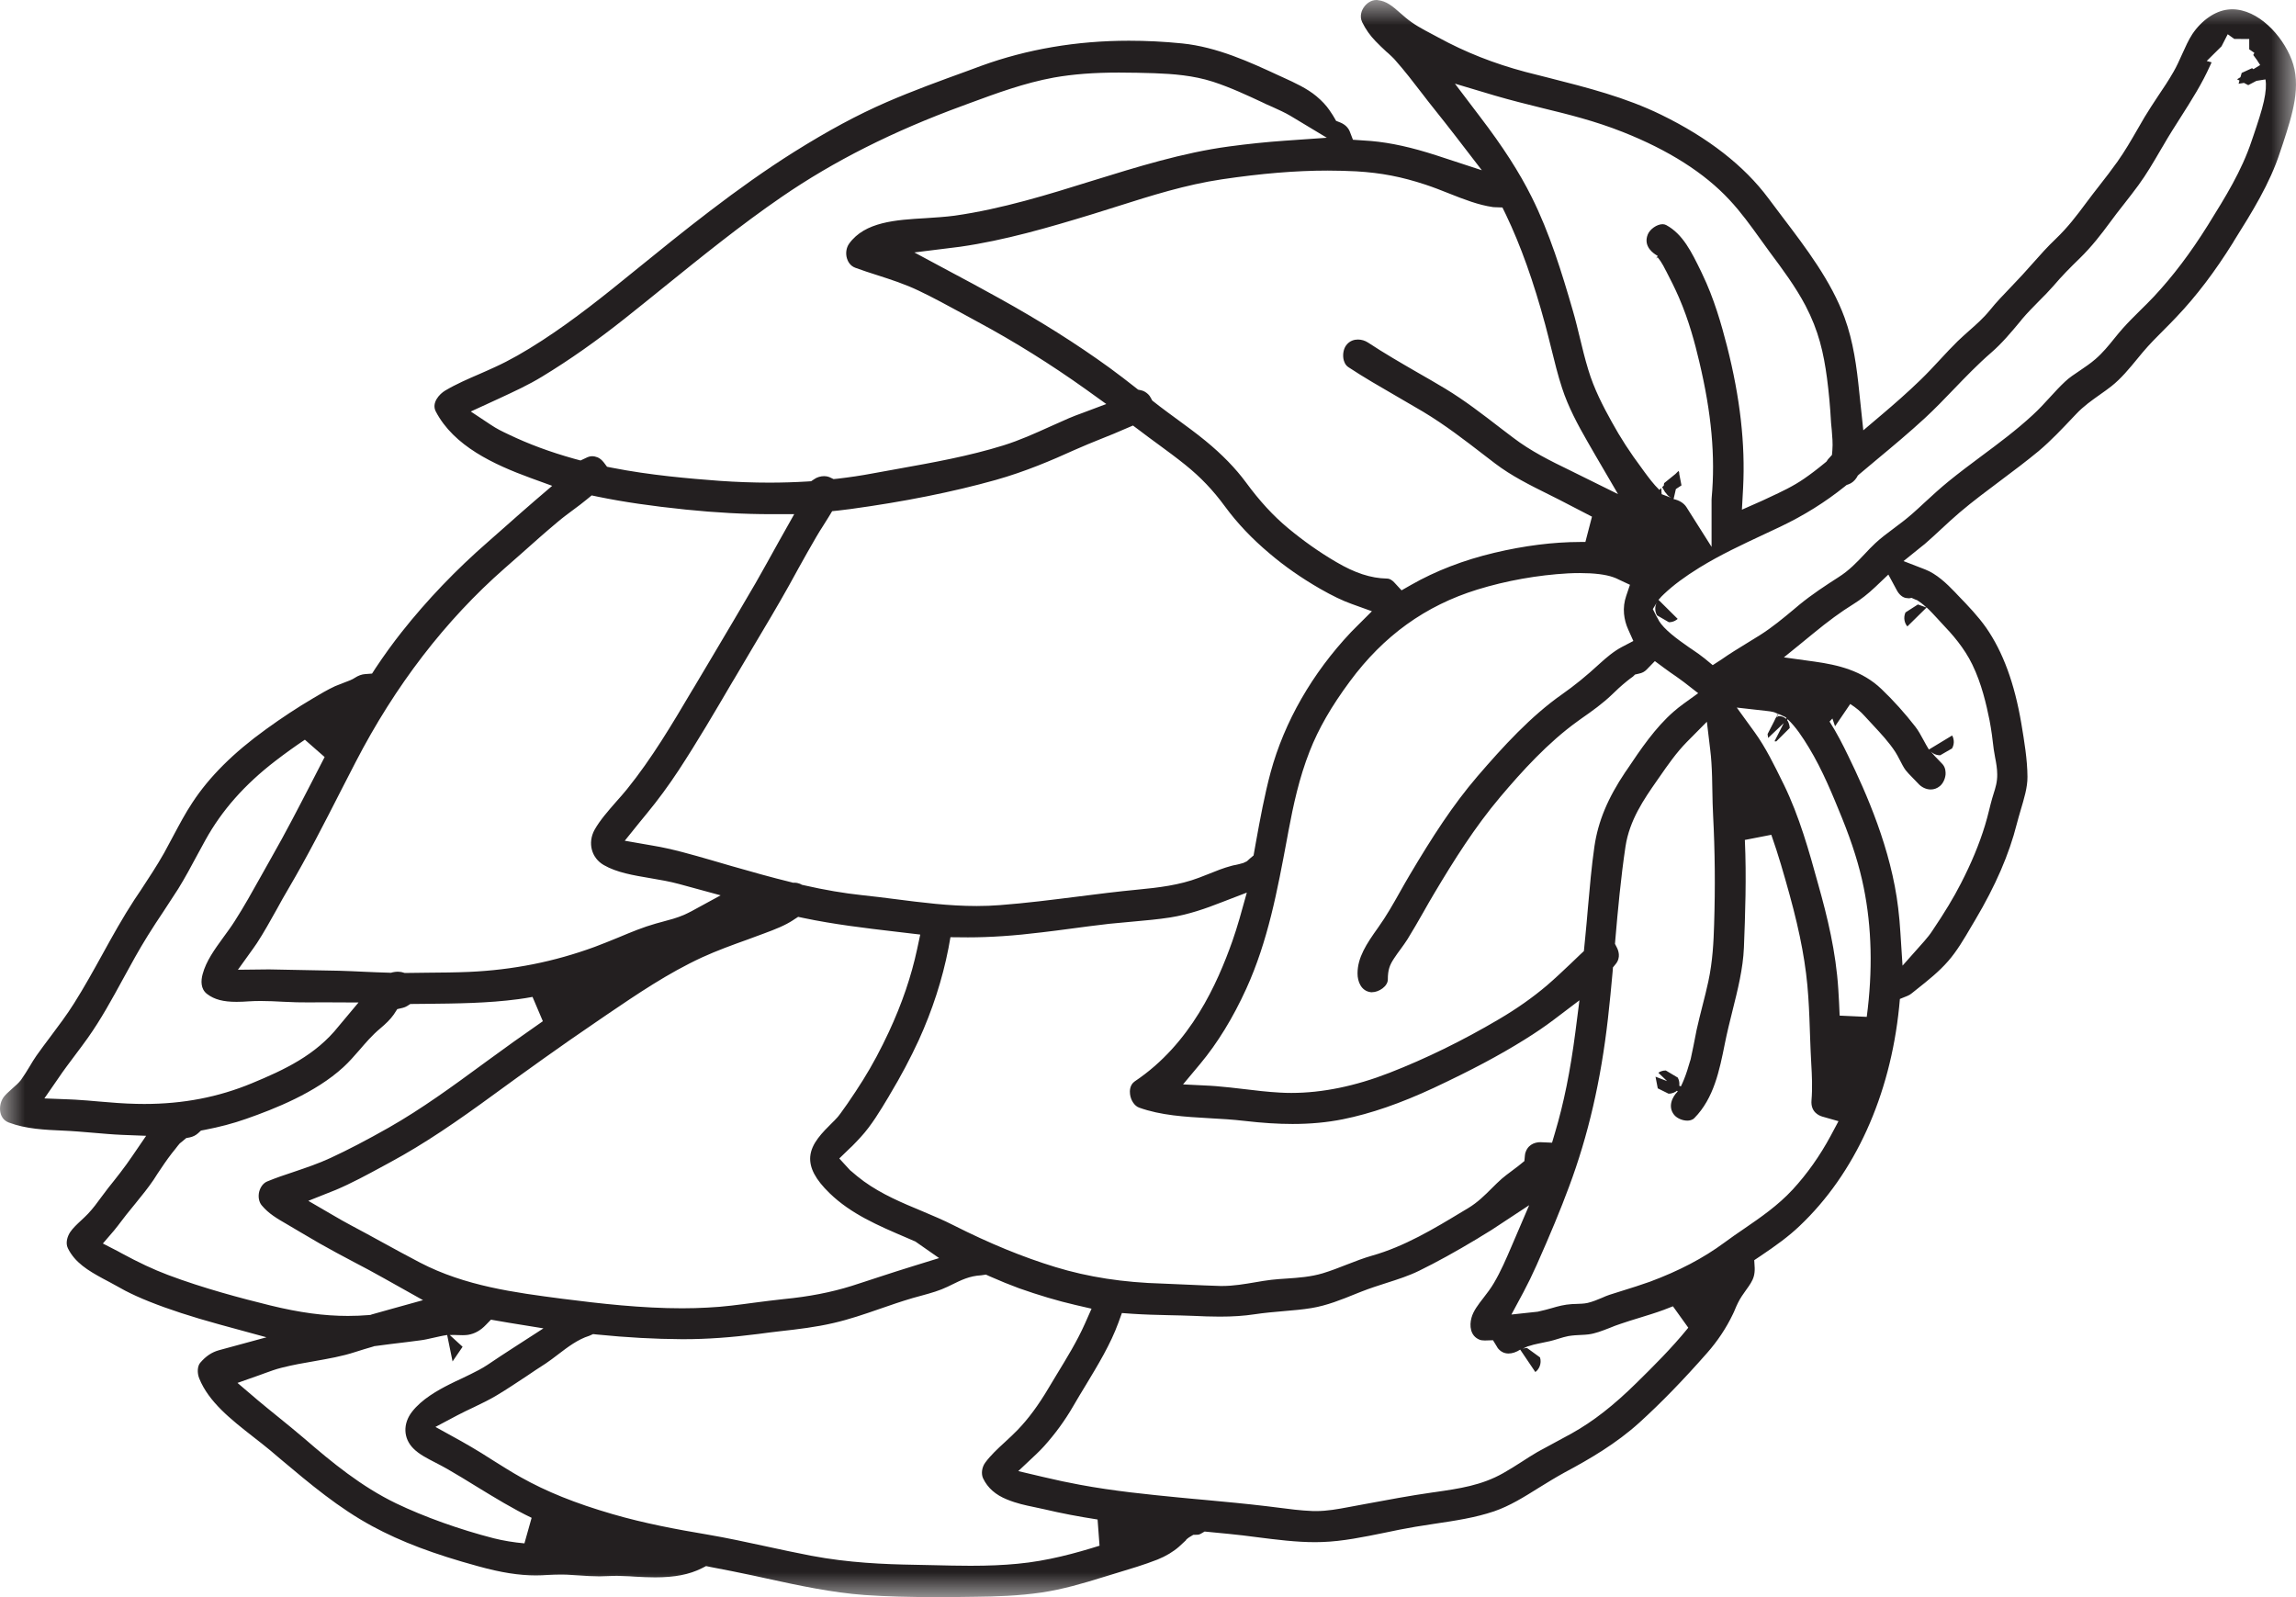<?xml version="1.0" encoding="UTF-8"?>
<svg width="46px" height="32px" viewBox="0 0 46 32" version="1.1" xmlns="http://www.w3.org/2000/svg" xmlns:xlink="http://www.w3.org/1999/xlink">
    <!-- Generator: Sketch 48.1 (47250) - http://www.bohemiancoding.com/sketch -->
    <title>Page 1 Copy</title>
    <desc>Created with Sketch.</desc>
    <defs>
        <polygon id="path-1" points="0 0 46 0 46 32 0 32"></polygon>
    </defs>
    <g id="Mobile-Portrait---Splash" stroke="none" stroke-width="1" fill="none" fill-rule="evenodd" transform="translate(-138, -67)">
        <g id="Page-1-Copy" transform="translate(138, 67)">
            <mask id="mask-2" fill="white">
                <use xlink:href="#path-1"></use>
            </mask>
            <g id="Clip-2"></g>
            <path d="M11.863,9.141 C11.899,9.141 11.935,9.149 11.971,9.163 C12.015,9.18 12.061,9.219 12.099,9.268 L12.162,9.352 L12.263,9.372 C13.03,9.523 13.816,9.589 14.412,9.634 C14.755,9.658 15.092,9.67 15.415,9.67 C15.672,9.67 15.928,9.662 16.177,9.647 L16.251,9.642 L16.314,9.6 C16.369,9.561 16.442,9.54 16.513,9.54 C16.549,9.54 16.584,9.547 16.613,9.558 L16.7,9.599 L16.782,9.591 C17.023,9.563 17.259,9.528 17.485,9.485 C17.661,9.452 17.834,9.421 18.01,9.39 C18.701,9.266 19.415,9.138 20.103,8.924 C20.433,8.821 20.741,8.681 21.038,8.547 C21.163,8.491 21.288,8.434 21.414,8.38 C21.501,8.343 21.594,8.307 21.69,8.273 L22.164,8.095 L21.754,7.8 C21.053,7.3 20.326,6.845 19.591,6.45 C19.485,6.393 19.379,6.335 19.274,6.277 C18.992,6.124 18.7,5.964 18.404,5.823 C18.13,5.692 17.848,5.601 17.575,5.513 C17.43,5.467 17.279,5.418 17.136,5.365 C17.029,5.326 16.985,5.232 16.969,5.179 C16.938,5.078 16.954,4.964 17.012,4.882 C17.329,4.443 17.948,4.406 18.547,4.371 C18.742,4.358 18.942,4.346 19.128,4.321 C20.08,4.185 20.998,3.899 21.888,3.621 C22.774,3.347 23.692,3.06 24.62,2.935 C25.013,2.882 25.377,2.845 25.729,2.82 L26.583,2.76 L25.852,2.32 C25.74,2.254 25.616,2.199 25.496,2.144 C25.454,2.126 25.413,2.108 25.371,2.089 L25.311,2.06 C24.988,1.909 24.655,1.753 24.303,1.638 C23.904,1.51 23.503,1.481 23.131,1.467 C22.904,1.46 22.661,1.454 22.417,1.454 C21.913,1.454 21.499,1.486 21.114,1.554 C20.523,1.662 19.966,1.868 19.426,2.067 L19.286,2.119 C17.89,2.63 16.705,3.228 15.661,3.945 C14.844,4.506 14.064,5.137 13.311,5.745 C13.048,5.958 12.784,6.171 12.518,6.382 C11.954,6.829 11.414,7.21 10.864,7.544 C10.587,7.714 10.294,7.847 9.987,7.99 L9.432,8.245 L9.833,8.511 C9.954,8.592 10.052,8.64 10.197,8.708 C10.591,8.897 11.019,9.056 11.501,9.191 C11.505,9.193 11.631,9.226 11.631,9.226 L11.738,9.176 C11.782,9.153 11.823,9.141 11.863,9.141 Z M33.53,10 C33.644,10.023 33.737,10.082 33.787,10.16 L34.291,10.957 L34.291,10.017 C34.291,10.004 34.291,9.99 34.293,9.975 C34.369,9.143 34.29,8.276 34.044,7.244 C33.961,6.89 33.838,6.422 33.638,5.962 C33.557,5.775 33.467,5.597 33.381,5.432 L33.374,5.42 C33.357,5.387 33.339,5.355 33.323,5.322 C33.32,5.317 33.269,5.233 33.269,5.233 L33.21,5.154 L33.182,5.181 L33.211,5.126 C33.139,5.088 32.915,4.944 33.012,4.7 C33.054,4.592 33.197,4.492 33.31,4.492 C33.337,4.492 33.36,4.499 33.381,4.509 C33.717,4.69 33.892,5.053 34.08,5.438 L34.102,5.485 C34.341,5.979 34.488,6.498 34.602,6.942 C34.864,7.972 34.968,8.898 34.923,9.773 L34.899,10.212 L35.306,10.032 L35.453,9.963 C35.683,9.856 35.925,9.744 36.148,9.589 C36.277,9.5 36.409,9.4 36.564,9.272 L36.593,9.248 L36.614,9.217 C36.622,9.205 36.628,9.195 36.64,9.185 L36.703,9.115 L36.711,9.023 C36.723,8.884 36.709,8.743 36.699,8.618 C36.693,8.569 36.688,8.519 36.685,8.472 C36.668,8.155 36.641,7.864 36.604,7.579 C36.536,7.07 36.437,6.628 36.172,6.122 C35.973,5.744 35.703,5.381 35.464,5.061 C35.398,4.971 35.332,4.881 35.267,4.789 C35.076,4.523 34.879,4.25 34.649,4.004 C34.149,3.465 33.429,3.007 32.511,2.644 C31.953,2.423 31.418,2.291 30.9,2.165 C30.593,2.089 30.274,2.01 29.946,1.914 L29.149,1.676 L29.648,2.334 C30.111,2.94 30.44,3.452 30.687,3.948 C31.045,4.664 31.292,5.464 31.511,6.222 C31.564,6.401 31.608,6.588 31.653,6.771 C31.703,6.979 31.755,7.193 31.82,7.405 C31.936,7.795 32.123,8.15 32.29,8.451 C32.463,8.767 32.66,9.071 32.893,9.382 L32.945,9.454 C33.035,9.575 33.128,9.702 33.245,9.816 L33.283,9.779 L33.288,9.843 L33.277,9.841 L33.288,9.85 L33.291,9.901 L33.485,9.975 C33.442,9.956 33.401,9.919 33.372,9.871 L33.364,9.869 L33.301,9.761 L33.335,9.728 C33.335,9.712 33.337,9.695 33.341,9.68 L33.568,9.496 L33.631,9.433 L33.638,9.467 C33.64,9.467 33.643,9.468 33.647,9.468 L33.642,9.488 L33.688,9.725 L33.576,9.799 L33.53,10 L33.53,10 Z M26.596,3.418 C25.966,3.418 25.273,3.475 24.479,3.593 C23.754,3.701 23.062,3.92 22.394,4.132 C22.229,4.184 22.065,4.236 21.897,4.288 C21.007,4.56 20.133,4.815 19.236,4.944 L18.319,5.058 L19.066,5.459 C19.338,5.602 19.628,5.76 20.007,5.969 C20.84,6.43 21.567,6.889 22.232,7.371 C22.41,7.5 22.587,7.638 22.754,7.769 L22.802,7.807 L22.866,7.821 C22.912,7.831 22.958,7.857 23.002,7.898 C23.022,7.917 23.042,7.942 23.057,7.973 L23.085,8.025 L23.228,8.137 C23.339,8.222 23.452,8.304 23.565,8.387 C23.76,8.53 23.962,8.677 24.15,8.831 C24.487,9.107 24.753,9.382 24.963,9.666 C25.236,10.038 25.511,10.337 25.805,10.581 C26.107,10.832 26.429,11.061 26.768,11.259 C27.142,11.48 27.464,11.586 27.785,11.592 C27.849,11.592 27.9,11.634 27.932,11.668 L28.08,11.828 L28.271,11.719 C28.763,11.438 29.324,11.222 29.938,11.076 C30.54,10.933 31.118,10.86 31.654,10.859 L31.763,10.859 L31.895,10.352 C31.806,10.305 31.716,10.258 31.625,10.212 C31.563,10.179 31.5,10.148 31.439,10.116 C31.308,10.046 31.175,9.98 31.041,9.913 C30.65,9.719 30.281,9.535 29.954,9.286 L29.736,9.119 C29.35,8.821 28.949,8.512 28.511,8.249 C28.331,8.143 28.152,8.038 27.971,7.934 C27.655,7.751 27.326,7.562 27.017,7.358 C26.946,7.313 26.923,7.231 26.915,7.187 C26.9,7.091 26.919,6.991 26.968,6.922 C27.041,6.822 27.138,6.803 27.207,6.803 C27.277,6.803 27.348,6.824 27.409,6.864 C27.73,7.076 28.064,7.269 28.389,7.457 C28.578,7.565 28.768,7.674 28.955,7.787 C29.347,8.024 29.702,8.299 30.077,8.588 C30.154,8.647 30.234,8.707 30.314,8.768 C30.668,9.039 31.064,9.235 31.45,9.422 L32.417,9.9 L31.964,9.124 C31.918,9.044 31.805,8.848 31.805,8.848 C31.613,8.514 31.419,8.154 31.296,7.775 C31.21,7.515 31.144,7.239 31.078,6.975 C31.039,6.82 31.002,6.666 30.96,6.511 C30.724,5.638 30.465,4.915 30.173,4.305 L30.101,4.157 L29.934,4.151 C29.926,4.151 29.918,4.151 29.91,4.149 C29.622,4.108 29.334,3.996 29.029,3.875 C28.877,3.814 28.718,3.752 28.561,3.7 C28.078,3.541 27.677,3.463 27.174,3.433 C26.987,3.424 26.792,3.418 26.596,3.418 L26.596,3.418 Z M33.234,12.435 C33.342,12.613 33.59,12.797 33.842,12.972 L33.906,13.015 C33.994,13.075 34.077,13.132 34.153,13.194 L34.314,13.327 L34.493,13.211 C34.65,13.1 34.815,13 34.989,12.893 C35.082,12.837 35.174,12.78 35.266,12.722 C35.507,12.569 35.722,12.39 35.93,12.217 L36.048,12.118 C36.304,11.908 36.575,11.731 36.829,11.568 C37.048,11.43 37.205,11.263 37.357,11.102 C37.428,11.026 37.496,10.954 37.571,10.884 C37.683,10.78 37.808,10.686 37.94,10.588 C38.061,10.498 38.186,10.404 38.305,10.3 C38.392,10.223 38.478,10.145 38.564,10.064 C38.724,9.916 38.878,9.776 39.04,9.644 C39.251,9.472 39.473,9.306 39.689,9.145 C40.035,8.888 40.394,8.621 40.722,8.318 C40.849,8.202 40.963,8.078 41.073,7.957 C41.174,7.847 41.268,7.744 41.371,7.648 C41.456,7.567 41.56,7.498 41.67,7.425 C41.774,7.354 41.881,7.283 41.982,7.195 C42.125,7.072 42.245,6.925 42.36,6.782 C42.415,6.714 42.472,6.644 42.532,6.577 C42.638,6.458 42.75,6.347 42.87,6.228 C42.967,6.133 43.063,6.038 43.156,5.939 C43.533,5.535 43.886,5.069 44.232,4.516 L44.256,4.477 C44.577,3.96 44.911,3.427 45.112,2.821 L45.152,2.704 C45.229,2.477 45.315,2.218 45.357,2.026 C45.397,1.841 45.408,1.701 45.388,1.591 L45.207,1.62 L45.043,1.706 L44.958,1.661 L44.85,1.678 L44.867,1.613 L44.819,1.589 L44.887,1.547 L44.912,1.461 L45.12,1.366 L45.147,1.386 L45.282,1.303 C45.241,1.233 45.192,1.164 45.144,1.102 L45.166,1.059 L45.063,0.988 L45.063,0.782 L44.786,0.78 L44.763,0.78 L44.632,0.686 L44.508,0.928 L44.211,1.222 L44.309,1.249 C44.3,1.268 44.292,1.29 44.28,1.312 C44.119,1.674 43.909,2.004 43.687,2.353 C43.573,2.533 43.454,2.717 43.345,2.908 L43.289,3.002 C43.143,3.253 43.006,3.488 42.842,3.712 C42.751,3.836 42.656,3.958 42.56,4.081 C42.459,4.209 42.359,4.337 42.264,4.468 C42.105,4.684 41.91,4.939 41.667,5.176 C41.473,5.364 41.308,5.531 41.139,5.73 C41.048,5.834 40.946,5.938 40.846,6.037 C40.734,6.151 40.617,6.269 40.512,6.393 L40.484,6.429 C40.292,6.659 40.111,6.877 39.895,7.064 C39.626,7.297 39.379,7.554 39.142,7.8 C38.955,7.995 38.762,8.195 38.564,8.378 C38.256,8.662 37.927,8.937 37.607,9.203 C37.49,9.301 37.372,9.401 37.254,9.499 L37.221,9.528 L37.199,9.567 C37.162,9.628 37.099,9.682 37.04,9.702 L36.997,9.717 L36.961,9.746 C36.567,10.062 36.145,10.326 35.671,10.552 C35.562,10.604 35.452,10.654 35.341,10.707 C34.912,10.908 34.467,11.115 34.048,11.373 C33.749,11.558 33.524,11.726 33.339,11.901 C33.29,11.948 33.271,11.967 33.251,11.993 C33.248,11.997 33.241,12.005 33.227,12.018 L33.612,12.4 C33.605,12.407 33.541,12.467 33.436,12.467 L33.198,12.329 C33.145,12.237 33.159,12.13 33.195,12.071 L33.114,12.204 L33.185,12.344 L33.215,12.397 C33.222,12.409 33.229,12.422 33.236,12.435 L33.234,12.435 L33.234,12.435 Z M22.549,8.59 C22.39,8.661 22.229,8.726 22.06,8.793 C21.887,8.863 21.707,8.935 21.527,9.016 C21.08,9.219 20.541,9.45 19.947,9.617 C19.088,9.858 18.109,10.053 17.041,10.199 C16.962,10.209 16.884,10.218 16.805,10.228 L16.672,10.242 L16.602,10.358 C16.565,10.418 16.527,10.478 16.49,10.537 C16.442,10.612 16.393,10.688 16.349,10.766 C16.23,10.968 16.117,11.173 16.002,11.378 C15.937,11.499 15.871,11.618 15.805,11.736 C15.576,12.146 15.33,12.557 15.093,12.955 C14.965,13.171 14.836,13.387 14.71,13.603 L14.671,13.667 C14.327,14.254 13.972,14.861 13.594,15.437 C13.389,15.748 13.182,16.029 12.962,16.296 C12.913,16.356 12.864,16.415 12.816,16.474 L12.517,16.845 L13.085,16.944 C13.471,17.008 13.867,17.124 14.25,17.234 C14.34,17.262 14.655,17.352 14.655,17.352 C15.046,17.464 15.452,17.579 15.855,17.677 L15.886,17.686 L15.919,17.686 C15.955,17.686 15.99,17.694 16.026,17.707 L16.067,17.728 L16.103,17.736 C16.524,17.832 16.908,17.897 17.274,17.936 C17.496,17.959 17.716,17.987 17.936,18.015 C18.465,18.083 19.011,18.153 19.566,18.153 C19.725,18.153 19.884,18.147 20.034,18.135 C20.551,18.096 21.073,18.029 21.576,17.966 C21.98,17.914 22.398,17.862 22.807,17.823 C23.205,17.785 23.627,17.736 24.019,17.587 C24.081,17.563 24.141,17.539 24.204,17.515 C24.364,17.45 24.517,17.389 24.673,17.348 C24.7,17.34 24.727,17.334 24.755,17.33 C24.799,17.32 24.845,17.31 24.89,17.296 L24.909,17.291 L24.944,17.274 L24.981,17.257 C24.981,17.257 25.031,17.211 25.04,17.203 L25.115,17.14 L25.163,16.87 C25.247,16.406 25.335,15.928 25.457,15.473 C25.732,14.463 26.288,13.492 27.066,12.667 C27.106,12.625 27.144,12.586 27.185,12.547 L27.486,12.247 L27.084,12.102 C26.898,12.036 26.695,11.938 26.445,11.795 C26.079,11.584 25.737,11.347 25.436,11.09 C25.085,10.796 24.786,10.48 24.544,10.15 C24.3,9.817 24.053,9.56 23.748,9.314 C23.567,9.168 23.38,9.031 23.2,8.899 C23.075,8.808 22.952,8.717 22.83,8.624 L22.699,8.526 L22.549,8.59 Z M36.655,14.457 C36.799,14.682 36.925,14.929 37.028,15.143 C37.391,15.888 37.89,17.014 38.03,18.194 C38.049,18.353 38.065,18.522 38.075,18.697 L38.117,19.348 L38.553,18.857 C38.615,18.786 38.669,18.719 38.714,18.649 C38.959,18.286 39.141,17.985 39.285,17.703 C39.496,17.294 39.655,16.911 39.77,16.534 C39.801,16.432 39.828,16.329 39.853,16.227 C39.872,16.151 39.89,16.075 39.912,16 C39.923,15.966 39.931,15.932 39.942,15.901 C39.979,15.785 40.017,15.664 40.014,15.513 C40.013,15.399 39.994,15.287 39.972,15.178 C39.962,15.121 39.952,15.066 39.944,15.013 C39.922,14.817 39.897,14.626 39.86,14.431 C39.796,14.114 39.702,13.699 39.515,13.315 C39.354,12.981 39.111,12.706 38.92,12.507 C38.885,12.47 38.851,12.433 38.817,12.395 C38.748,12.321 38.679,12.244 38.6,12.171 L38.214,12.551 C38.161,12.492 38.127,12.381 38.176,12.271 L38.425,12.111 L38.596,12.172 C38.59,12.166 38.548,12.128 38.548,12.128 C38.514,12.099 38.478,12.071 38.44,12.046 L38.41,12.026 L38.375,12.013 L38.298,11.979 L38.247,11.988 C38.243,11.986 38.223,11.985 38.223,11.985 L38.21,11.984 C38.117,11.982 38.042,11.901 38.004,11.829 L37.833,11.512 L37.573,11.759 C37.423,11.901 37.283,12.01 37.134,12.103 C36.88,12.26 36.625,12.448 36.327,12.693 C36.302,12.716 35.74,13.171 35.74,13.171 L36.355,13.256 C36.822,13.322 37.308,13.434 37.697,13.808 C37.935,14.035 38.167,14.294 38.372,14.558 C38.433,14.636 38.483,14.728 38.535,14.824 C38.571,14.891 38.606,14.955 38.645,15.018 L39.111,14.736 C39.138,14.783 39.17,14.889 39.109,14.996 L38.871,15.133 C38.758,15.133 38.69,15.065 38.682,15.058 C38.693,15.068 38.711,15.09 38.726,15.107 C38.746,15.13 38.764,15.151 38.77,15.157 L38.811,15.199 C38.848,15.236 38.884,15.274 38.92,15.313 C38.98,15.382 38.982,15.47 38.979,15.518 C38.97,15.61 38.926,15.701 38.863,15.752 C38.81,15.795 38.749,15.818 38.682,15.818 C38.59,15.818 38.494,15.773 38.427,15.695 C38.389,15.654 38.35,15.613 38.308,15.572 C38.26,15.523 38.214,15.476 38.178,15.43 C38.14,15.38 38.096,15.293 38.06,15.223 C38.028,15.162 37.998,15.104 37.973,15.067 C37.844,14.869 37.683,14.698 37.529,14.532 C37.47,14.469 37.413,14.408 37.359,14.348 C37.276,14.255 37.191,14.184 37.069,14.105 L36.765,14.552 L36.712,14.396 L36.655,14.457 Z M7.968,19.469 C7.985,19.469 8.002,19.47 8.02,19.473 C8.036,19.474 8.052,19.478 8.068,19.483 L8.106,19.494 L8.165,19.494 C8.299,19.492 8.435,19.49 8.572,19.489 C8.842,19.487 9.12,19.485 9.396,19.473 C10.277,19.434 11.101,19.27 11.917,18.971 C12.078,18.911 12.238,18.845 12.393,18.782 C12.645,18.676 12.887,18.576 13.138,18.505 C13.185,18.491 13.233,18.479 13.281,18.466 C13.417,18.43 13.558,18.393 13.698,18.333 C13.751,18.31 13.802,18.284 13.851,18.259 L14.438,17.939 C14.438,17.939 13.644,17.721 13.601,17.711 C13.416,17.661 13.223,17.628 13.034,17.596 C12.686,17.537 12.358,17.483 12.098,17.333 C11.849,17.191 11.769,16.887 11.912,16.626 C12.019,16.435 12.183,16.249 12.341,16.068 C12.417,15.983 12.492,15.898 12.562,15.812 C13.061,15.194 13.47,14.503 13.865,13.835 L13.908,13.765 C14.032,13.555 14.156,13.345 14.282,13.136 C14.565,12.659 14.858,12.166 15.141,11.678 C15.293,11.412 15.441,11.144 15.59,10.875 L15.912,10.302 L15.449,10.302 C14.904,10.302 14.346,10.272 13.739,10.21 C13.052,10.139 12.494,10.058 11.983,9.953 L11.854,9.926 L11.753,10.009 C11.67,10.078 11.581,10.144 11.492,10.21 C11.39,10.286 11.282,10.365 11.178,10.453 C10.934,10.657 10.692,10.871 10.461,11.078 C10.345,11.181 10.228,11.283 10.112,11.385 C8.923,12.428 7.918,13.735 7.124,15.271 C7.028,15.455 6.935,15.641 6.839,15.825 C6.505,16.481 6.159,17.158 5.782,17.8 C5.7,17.938 5.622,18.077 5.545,18.219 C5.418,18.445 5.289,18.68 5.149,18.894 C5.125,18.93 5.101,18.964 5.077,18.998 L4.767,19.43 L5.387,19.423 C5.425,19.423 5.46,19.424 5.497,19.425 C5.755,19.431 6.013,19.436 6.272,19.44 C6.447,19.443 6.621,19.446 6.797,19.45 C6.97,19.455 7.142,19.463 7.313,19.471 C7.472,19.478 7.631,19.485 7.79,19.489 L7.832,19.491 L7.872,19.48 C7.904,19.474 7.936,19.469 7.968,19.469 Z M35.154,14.671 C35.375,14.976 35.549,15.334 35.719,15.68 L35.74,15.722 C36.048,16.353 36.244,17.051 36.43,17.728 C36.61,18.367 36.782,19.064 36.83,19.82 C36.843,19.996 36.849,20.173 36.857,20.349 L37.4,20.374 C37.522,19.453 37.502,18.579 37.338,17.777 C37.251,17.348 37.113,16.906 36.902,16.383 C36.72,15.937 36.515,15.429 36.24,14.977 C36.116,14.773 35.98,14.565 35.817,14.412 L35.803,14.426 C35.855,14.495 35.857,14.584 35.857,14.586 L35.587,14.855 C35.574,14.855 35.563,14.853 35.552,14.852 L35.738,14.488 L35.424,14.786 L35.416,14.718 L35.38,14.788 L35.415,14.716 L35.414,14.706 L35.545,14.451 L35.578,14.381 L35.582,14.38 L35.621,14.303 L35.629,14.306 L35.593,14.372 L35.633,14.347 C35.702,14.347 35.748,14.37 35.782,14.402 L35.789,14.387 L35.806,14.4 L35.772,14.368 L35.732,14.349 C35.675,14.321 35.632,14.305 35.6,14.294 L35.558,14.275 L35.529,14.266 C35.488,14.256 35.447,14.25 35.407,14.246 L34.796,14.177 L35.154,14.671 Z M31.654,11.482 C31.57,11.482 31.489,11.484 31.415,11.488 C30.806,11.522 30.179,11.634 29.6,11.812 C28.558,12.134 27.721,12.736 27.043,13.654 C26.673,14.154 26.417,14.598 26.239,15.052 C26.029,15.585 25.911,16.133 25.815,16.646 L25.788,16.792 C25.59,17.853 25.403,18.857 24.968,19.812 C24.702,20.396 24.391,20.901 24.048,21.313 L23.702,21.727 L24.245,21.754 C24.283,21.756 24.321,21.759 24.361,21.762 C24.547,21.777 24.739,21.799 24.924,21.821 C25.156,21.849 25.397,21.878 25.638,21.891 C25.716,21.896 25.795,21.898 25.872,21.898 C26.489,21.898 27.15,21.763 27.835,21.496 C28.562,21.213 29.301,20.852 30.028,20.423 C30.389,20.211 30.713,19.982 30.994,19.743 C31.159,19.601 31.317,19.451 31.469,19.307 C31.533,19.245 31.596,19.184 31.659,19.125 L31.733,19.056 L31.761,18.771 C31.781,18.577 31.797,18.381 31.814,18.185 C31.85,17.78 31.886,17.363 31.944,16.96 C32.018,16.456 32.21,15.995 32.564,15.467 L32.591,15.429 C32.871,15.011 33.163,14.579 33.533,14.257 C33.59,14.206 33.656,14.155 33.732,14.099 L34.023,13.889 L33.74,13.669 L33.643,13.598 L33.579,13.552 C33.502,13.5 33.425,13.446 33.348,13.389 L33.155,13.246 L32.988,13.418 C32.95,13.457 32.9,13.485 32.836,13.497 L32.758,13.515 L32.717,13.555 C32.674,13.584 32.634,13.617 32.593,13.649 C32.482,13.739 32.379,13.834 32.293,13.919 C32.109,14.095 31.905,14.242 31.685,14.395 L31.609,14.45 C31.013,14.878 30.49,15.456 30.059,15.966 C29.547,16.571 29.123,17.248 28.741,17.889 C28.664,18.018 28.587,18.151 28.514,18.282 C28.412,18.46 28.306,18.646 28.198,18.82 C28.158,18.883 28.113,18.945 28.066,19.01 C28.018,19.074 27.972,19.138 27.928,19.205 C27.843,19.335 27.805,19.428 27.805,19.625 C27.805,19.76 27.627,19.88 27.488,19.88 L27.467,19.88 C27.269,19.858 27.197,19.664 27.198,19.503 C27.198,19.185 27.376,18.913 27.609,18.587 C27.776,18.354 27.917,18.104 28.053,17.862 C28.114,17.754 28.175,17.645 28.239,17.538 C28.697,16.766 29.104,16.134 29.6,15.555 C30.111,14.961 30.67,14.349 31.297,13.91 C31.546,13.735 31.781,13.545 32.056,13.291 C32.174,13.184 32.329,13.049 32.498,12.961 L32.724,12.843 L32.621,12.613 C32.574,12.51 32.548,12.407 32.537,12.299 C32.526,12.174 32.541,12.058 32.58,11.942 L32.656,11.717 L32.438,11.615 C32.399,11.595 32.359,11.577 32.322,11.565 C32.167,11.51 31.94,11.482 31.654,11.482 Z M6.108,14.821 C5.913,14.952 5.713,15.095 5.517,15.246 C4.903,15.718 4.444,16.236 4.114,16.834 C4.059,16.934 4.006,17.032 3.952,17.131 C3.831,17.357 3.706,17.59 3.571,17.808 C3.474,17.96 3.375,18.112 3.274,18.264 C3.168,18.422 3.062,18.583 2.961,18.746 C2.783,19.031 2.622,19.326 2.465,19.614 C2.247,20.014 2.022,20.426 1.759,20.796 C1.677,20.911 1.592,21.025 1.506,21.139 C1.394,21.29 1.275,21.444 1.167,21.606 L0.889,22.008 L1.382,22.027 C1.425,22.029 1.467,22.031 1.508,22.033 C1.667,22.042 1.827,22.056 1.985,22.07 C2.228,22.091 2.481,22.112 2.734,22.117 C2.785,22.118 2.838,22.119 2.89,22.119 C3.669,22.119 4.373,21.983 5.044,21.705 C5.7,21.434 6.326,21.14 6.783,20.564 L7.183,20.086 L6.533,20.083 C6.469,20.083 6.216,20.084 6.153,20.084 C6.082,20.084 6.01,20.084 5.939,20.082 C5.846,20.08 5.755,20.075 5.666,20.071 C5.522,20.063 5.376,20.056 5.226,20.056 C5.149,20.056 5.068,20.057 4.987,20.063 C4.905,20.069 4.821,20.073 4.739,20.073 C4.473,20.073 4.297,20.027 4.152,19.918 C4.014,19.816 4.025,19.643 4.06,19.517 C4.13,19.256 4.297,19.026 4.474,18.782 C4.55,18.678 4.63,18.57 4.701,18.458 C4.887,18.168 5.057,17.863 5.221,17.569 C5.292,17.441 5.364,17.313 5.436,17.186 C5.722,16.686 5.988,16.169 6.245,15.671 C6.331,15.503 6.418,15.336 6.504,15.168 L6.108,14.821 Z M19.002,19 C18.881,19.621 18.68,20.241 18.406,20.843 C18.243,21.196 18.051,21.56 17.834,21.921 L17.803,21.975 C17.633,22.258 17.457,22.552 17.246,22.781 C17.191,22.843 17.132,22.902 17.074,22.962 L17.028,23.005 L16.815,23.211 L17.022,23.437 L17.037,23.452 L17.057,23.468 C17.128,23.53 17.213,23.601 17.308,23.67 C17.669,23.931 18.079,24.102 18.476,24.267 C18.695,24.36 18.904,24.447 19.101,24.548 C19.825,24.914 20.493,25.188 21.145,25.387 C21.802,25.588 22.504,25.696 23.293,25.718 C23.462,25.724 23.632,25.731 23.802,25.74 C24.015,25.75 24.235,25.76 24.451,25.766 L24.486,25.766 C24.717,25.766 24.938,25.727 25.153,25.691 C25.259,25.673 25.366,25.654 25.474,25.642 C25.575,25.63 25.678,25.624 25.781,25.617 C26.016,25.601 26.258,25.584 26.5,25.512 C26.665,25.462 26.827,25.399 26.984,25.337 C27.159,25.269 27.324,25.205 27.49,25.158 C28.14,24.974 28.727,24.621 29.294,24.278 L29.413,24.207 C29.604,24.092 29.749,23.947 29.888,23.808 C29.957,23.74 30.019,23.677 30.088,23.617 C30.146,23.567 30.21,23.519 30.28,23.467 C30.326,23.433 30.374,23.397 30.42,23.361 L30.541,23.263 L30.551,23.152 C30.553,23.122 30.56,23.095 30.569,23.074 C30.635,22.903 30.795,22.885 30.862,22.885 L31.095,22.895 L31.155,22.692 C31.33,22.105 31.46,21.467 31.562,20.683 L31.644,20.042 L31.125,20.435 C30.957,20.562 30.768,20.691 30.546,20.829 C30.037,21.147 29.475,21.445 28.721,21.799 C28.058,22.107 27.464,22.313 26.902,22.426 C26.587,22.489 26.256,22.52 25.895,22.52 C25.605,22.52 25.289,22.5 24.929,22.458 C24.698,22.431 24.464,22.417 24.238,22.405 C23.734,22.376 23.259,22.349 22.821,22.192 C22.73,22.159 22.655,22.047 22.64,21.922 C22.633,21.869 22.629,21.739 22.735,21.666 C23.859,20.914 24.389,19.704 24.689,18.86 C24.739,18.716 24.787,18.568 24.834,18.404 L24.98,17.884 L24.47,18.08 C24.155,18.204 23.811,18.324 23.446,18.382 C23.198,18.421 22.951,18.442 22.689,18.466 C22.534,18.479 22.381,18.493 22.226,18.509 C21.958,18.539 21.695,18.575 21.428,18.61 C21.244,18.634 21.062,18.659 20.877,18.68 C20.32,18.749 19.834,18.781 19.392,18.781 C19.351,18.781 19.312,18.781 19.271,18.78 L19.042,18.778 L19.002,19 Z M15.895,18.433 C15.73,18.542 15.534,18.619 15.312,18.701 C15.199,18.744 15.086,18.784 14.974,18.826 C14.675,18.933 14.368,19.044 14.064,19.183 C13.381,19.499 12.765,19.918 12.168,20.323 L11.949,20.473 C11.228,20.962 10.513,21.478 9.908,21.919 C9.153,22.471 8.508,22.915 7.818,23.287 L7.669,23.368 C7.361,23.535 7.043,23.708 6.725,23.842 L6.177,24.06 L6.653,24.337 C6.802,24.424 6.916,24.49 7.027,24.548 C7.24,24.661 7.451,24.776 7.662,24.892 C7.908,25.027 8.163,25.166 8.416,25.298 C9.32,25.768 10.308,25.897 11.264,26.022 C12.032,26.12 12.854,26.213 13.667,26.213 C13.839,26.213 14.01,26.208 14.174,26.199 C14.493,26.185 14.809,26.141 15.116,26.1 C15.306,26.075 15.505,26.05 15.699,26.029 C16.207,25.98 16.652,25.893 17.059,25.766 C17.246,25.707 17.435,25.643 17.621,25.583 C17.842,25.511 18.065,25.438 18.288,25.37 L18.815,25.207 L18.338,24.874 L18.304,24.86 L18.168,24.801 C17.592,24.555 17.048,24.322 16.62,23.906 C16.338,23.632 16.215,23.4 16.233,23.173 C16.256,22.909 16.467,22.699 16.692,22.476 L16.716,22.453 C16.721,22.445 16.765,22.4 16.765,22.4 L16.766,22.4 C16.791,22.371 16.808,22.352 16.822,22.331 L16.836,22.313 C16.884,22.248 16.932,22.181 16.978,22.114 C17.092,21.948 17.195,21.792 17.29,21.64 C17.476,21.343 17.649,21.018 17.809,20.674 C18.072,20.107 18.257,19.564 18.375,19.015 L18.437,18.725 L17.939,18.666 C17.331,18.595 16.703,18.52 16.104,18.394 L15.991,18.37 L15.895,18.432 L15.895,18.433 Z M33.797,14.865 C33.585,15.081 33.419,15.32 33.243,15.574 L33.194,15.644 C32.937,16.013 32.646,16.432 32.566,16.964 C32.473,17.588 32.414,18.23 32.362,18.835 L32.356,18.911 L32.392,18.982 C32.422,19.038 32.48,19.184 32.369,19.317 L32.315,19.383 L32.309,19.465 C32.282,19.763 32.252,20.084 32.215,20.406 C32.074,21.651 31.818,22.755 31.434,23.781 C31.264,24.24 31.063,24.724 30.786,25.347 C30.698,25.544 30.612,25.721 30.523,25.888 L30.281,26.338 L30.81,26.281 L30.83,26.276 C30.923,26.257 31.007,26.232 31.088,26.21 C31.221,26.171 31.338,26.139 31.491,26.129 C31.515,26.128 31.544,26.126 31.571,26.126 C31.652,26.123 31.735,26.122 31.81,26.105 C31.913,26.08 32.01,26.039 32.096,26.003 C32.144,25.982 32.194,25.959 32.242,25.944 C32.331,25.914 32.422,25.887 32.511,25.859 C32.688,25.804 32.871,25.747 33.052,25.682 C33.639,25.464 34.127,25.208 34.549,24.896 C34.677,24.8 34.813,24.708 34.943,24.619 C35.275,24.391 35.62,24.154 35.915,23.835 C36.205,23.521 36.461,23.159 36.677,22.758 L36.834,22.464 L36.51,22.372 C36.439,22.351 36.274,22.279 36.293,22.047 C36.314,21.792 36.302,21.545 36.288,21.306 C36.283,21.227 36.279,21.145 36.276,21.063 L36.266,20.807 C36.257,20.535 36.248,20.253 36.229,19.974 C36.189,19.35 36.072,18.718 35.853,17.923 C35.741,17.518 35.628,17.122 35.488,16.726 L34.958,16.829 C34.992,17.57 34.965,18.331 34.939,18.987 C34.921,19.411 34.817,19.824 34.708,20.26 C34.655,20.471 34.602,20.687 34.558,20.905 C34.45,21.446 34.337,22.006 33.946,22.402 C33.904,22.444 33.847,22.453 33.805,22.453 C33.705,22.453 33.595,22.404 33.541,22.337 C33.412,22.176 33.498,21.983 33.613,21.868 L33.598,21.854 C33.57,21.877 33.513,21.913 33.429,21.913 L33.213,21.806 L33.168,21.573 L33.4,21.661 L33.225,21.494 C33.25,21.475 33.302,21.448 33.374,21.448 L33.614,21.591 C33.645,21.648 33.65,21.706 33.644,21.754 L33.676,21.767 C33.697,21.724 33.718,21.68 33.735,21.636 C33.786,21.512 33.824,21.386 33.856,21.274 L33.871,21.227 C33.871,21.227 33.913,21.029 33.925,20.971 L33.954,20.825 C33.965,20.763 33.978,20.702 33.99,20.641 C34.027,20.475 34.069,20.306 34.111,20.142 C34.152,19.984 34.191,19.826 34.226,19.665 C34.313,19.263 34.332,18.867 34.342,18.526 C34.366,17.766 34.359,17.051 34.322,16.342 C34.313,16.178 34.31,16.016 34.307,15.852 C34.304,15.665 34.301,15.471 34.288,15.278 C34.283,15.191 34.274,15.106 34.264,15.022 L34.197,14.461 L33.797,14.865 Z M10.669,19.974 C10.574,19.992 10.478,20.007 10.382,20.02 C9.775,20.101 9.141,20.107 8.53,20.113 L8.221,20.116 L8.155,20.158 C8.13,20.173 8.1,20.186 8.069,20.193 L7.959,20.219 L7.889,20.327 C7.82,20.425 7.732,20.51 7.618,20.606 C7.454,20.743 7.325,20.895 7.201,21.039 C7.096,21.159 6.997,21.274 6.879,21.382 C6.32,21.896 5.499,22.219 4.933,22.417 C4.663,22.512 4.393,22.582 4.106,22.637 L4.027,22.652 L3.969,22.705 C3.923,22.747 3.865,22.776 3.802,22.789 L3.732,22.802 L3.635,22.883 L3.603,22.908 L3.565,22.953 C3.545,22.98 3.529,23 3.513,23.02 C3.489,23.048 3.466,23.077 3.443,23.107 C3.34,23.24 3.248,23.378 3.158,23.513 L3.077,23.639 C2.967,23.801 2.842,23.955 2.71,24.117 C2.651,24.188 2.591,24.262 2.533,24.335 C2.503,24.374 2.473,24.412 2.443,24.452 C2.391,24.521 2.337,24.591 2.282,24.658 L2.061,24.915 L2.362,25.07 C2.383,25.082 2.406,25.093 2.431,25.108 C2.778,25.296 3.073,25.435 3.363,25.544 C4.082,25.815 4.834,26.012 5.408,26.154 C6.001,26.3 6.498,26.366 6.971,26.366 C7.114,26.366 7.258,26.36 7.398,26.348 L7.425,26.345 L7.449,26.336 C7.581,26.299 7.713,26.262 7.845,26.225 L8.475,26.05 L7.706,25.619 C7.5,25.502 7.289,25.39 7.084,25.283 C6.858,25.163 6.625,25.04 6.403,24.913 C6.289,24.846 6.147,24.763 6.02,24.689 C5.922,24.631 5.835,24.578 5.773,24.543 L5.761,24.536 C5.549,24.413 5.384,24.319 5.244,24.151 C5.187,24.083 5.168,23.978 5.193,23.876 C5.219,23.779 5.278,23.702 5.355,23.671 C5.526,23.6 5.699,23.542 5.883,23.481 C6.127,23.398 6.379,23.314 6.624,23.2 C6.975,23.037 7.344,22.845 7.789,22.593 C8.453,22.215 9.073,21.761 9.673,21.321 L9.737,21.274 C10.099,21.008 10.472,20.742 10.876,20.461 L10.669,19.974 Z M22.407,26.501 C22.251,26.931 21.998,27.347 21.755,27.75 C21.669,27.892 21.582,28.033 21.501,28.175 C21.337,28.459 21.141,28.728 20.917,28.977 C20.875,29.024 20.825,29.074 20.762,29.135 L20.401,29.475 L20.888,29.59 C21.169,29.657 21.405,29.706 21.631,29.748 C22.31,29.875 23,29.943 23.61,30.003 C23.787,30.019 23.963,30.038 24.138,30.052 C24.544,30.09 24.964,30.129 25.375,30.178 C25.45,30.187 25.526,30.196 25.6,30.206 C25.825,30.235 26.056,30.266 26.294,30.275 C26.318,30.276 26.34,30.276 26.365,30.276 C26.593,30.276 26.807,30.236 27.015,30.197 L27.365,30.132 C27.801,30.051 28.254,29.966 28.698,29.903 L28.757,29.895 C29.232,29.826 29.681,29.763 30.118,29.515 C30.241,29.446 30.361,29.37 30.476,29.296 C30.589,29.223 30.696,29.154 30.806,29.09 C30.928,29.022 31.05,28.956 31.175,28.89 C31.278,28.834 31.382,28.779 31.485,28.722 C31.918,28.481 32.332,28.157 32.79,27.705 C33.119,27.382 33.49,27.013 33.81,26.62 L33.824,26.601 L33.517,26.173 C33.456,26.198 33.394,26.221 33.332,26.245 C33.169,26.305 33.005,26.355 32.832,26.408 C32.71,26.446 32.588,26.482 32.469,26.524 C32.394,26.548 32.32,26.577 32.245,26.608 C32.098,26.665 31.961,26.719 31.825,26.736 C31.777,26.743 31.725,26.744 31.676,26.747 C31.6,26.75 31.511,26.755 31.42,26.77 C31.364,26.78 31.295,26.801 31.216,26.825 C31.16,26.842 31.101,26.861 31.054,26.871 C31.004,26.883 30.953,26.893 30.903,26.903 C30.843,26.916 30.784,26.927 30.725,26.942 C30.722,26.942 30.63,26.97 30.63,26.97 L30.603,26.977 L30.578,26.989 C30.562,26.997 30.524,27.015 30.506,27.023 C30.513,27.021 30.547,27.009 30.595,27.009 L30.854,27.197 C30.892,27.32 30.834,27.439 30.76,27.49 L30.457,27.041 C30.381,27.091 30.298,27.119 30.224,27.119 C30.136,27.119 30.066,27.083 30.008,27.011 C30.004,27.005 29.999,26.998 29.995,26.989 L29.912,26.853 C29.912,26.853 29.751,26.858 29.749,26.858 C29.703,26.858 29.669,26.853 29.642,26.842 C29.455,26.767 29.437,26.559 29.481,26.403 C29.517,26.267 29.616,26.139 29.721,26.004 C29.793,25.91 29.866,25.817 29.929,25.709 C30.07,25.471 30.177,25.219 30.282,24.975 L30.637,24.147 L29.879,24.646 C29.807,24.692 29.734,24.736 29.661,24.779 L29.602,24.816 C29.156,25.084 28.784,25.288 28.432,25.461 C28.224,25.563 28.007,25.632 27.776,25.706 C27.615,25.758 27.447,25.811 27.28,25.877 L27.179,25.917 C26.874,26.041 26.583,26.158 26.278,26.208 C26.093,26.239 25.905,26.254 25.707,26.271 C25.52,26.287 25.328,26.304 25.135,26.333 C24.923,26.365 24.703,26.38 24.438,26.38 C24.259,26.38 24.081,26.373 23.915,26.365 C23.749,26.358 23.583,26.355 23.415,26.351 C23.173,26.346 22.925,26.339 22.684,26.323 L22.477,26.308 L22.407,26.501 Z M8.959,26.748 C8.858,26.763 8.765,26.786 8.673,26.806 C8.585,26.825 8.502,26.846 8.421,26.855 C8.33,26.868 8.24,26.878 8.15,26.89 C8.045,26.903 7.94,26.915 7.836,26.928 C7.731,26.943 7.627,26.956 7.522,26.969 L7.497,26.972 L7.476,26.98 C7.355,27.014 7.236,27.051 7.117,27.089 C6.852,27.176 6.581,27.222 6.295,27.273 C6.083,27.309 5.863,27.348 5.642,27.404 C5.525,27.433 5.417,27.473 5.312,27.511 C5.274,27.526 5.237,27.539 5.2,27.552 L4.758,27.708 L5.172,28.061 C5.301,28.17 5.434,28.276 5.565,28.383 C5.744,28.527 5.928,28.679 6.104,28.828 C6.649,29.299 7.24,29.786 7.937,30.122 C8.497,30.391 9.209,30.646 9.891,30.821 C10.081,30.869 10.295,30.904 10.507,30.923 L10.651,30.411 C10.272,30.229 9.92,30.012 9.546,29.784 C9.357,29.667 9.158,29.545 8.959,29.431 C8.884,29.388 8.805,29.347 8.726,29.306 C8.557,29.219 8.396,29.138 8.281,29.021 C8.079,28.819 8.069,28.525 8.255,28.286 C8.449,28.036 8.761,27.86 9.011,27.734 C9.087,27.695 9.163,27.66 9.243,27.623 C9.303,27.594 9.364,27.564 9.425,27.535 C9.525,27.487 9.664,27.415 9.764,27.348 C9.935,27.231 10.109,27.119 10.284,27.005 L10.888,26.615 L10.196,26.503 C10.125,26.491 10.052,26.479 9.981,26.466 L9.836,26.441 L9.736,26.544 C9.628,26.658 9.51,26.723 9.377,26.745 C9.347,26.749 9.313,26.752 9.272,26.752 C9.23,26.752 9.189,26.75 9.147,26.749 L9.101,26.747 C9.091,26.747 9.011,26.749 9.011,26.749 L9.268,26.984 L9.067,27.278 L8.959,26.749 L8.959,26.748 Z M11.804,26.765 C11.58,26.834 11.375,26.989 11.178,27.14 C11.09,27.208 11.006,27.27 10.929,27.322 C10.802,27.403 10.678,27.485 10.554,27.57 C10.356,27.7 10.154,27.837 9.952,27.957 C9.808,28.044 9.655,28.117 9.494,28.195 C9.385,28.247 9.273,28.298 9.165,28.356 L8.724,28.59 L9.238,28.874 C9.371,28.948 9.505,29.028 9.649,29.116 C9.73,29.166 9.811,29.217 9.891,29.269 C10.066,29.378 10.246,29.493 10.434,29.598 C10.944,29.885 11.527,30.121 12.269,30.336 C12.91,30.523 13.567,30.645 14.181,30.748 C14.568,30.814 14.959,30.899 15.339,30.981 C15.638,31.046 15.945,31.112 16.253,31.171 C17.002,31.313 17.718,31.342 18.32,31.352 C18.449,31.353 18.575,31.356 18.705,31.36 C18.951,31.366 19.197,31.372 19.444,31.372 C19.803,31.372 20.102,31.359 20.383,31.332 C20.99,31.276 21.555,31.118 22.029,30.97 L21.99,30.445 C21.61,30.386 21.261,30.32 20.919,30.239 C20.849,30.223 20.783,30.209 20.715,30.195 C20.537,30.158 20.37,30.123 20.174,30.043 C19.946,29.951 19.788,29.812 19.697,29.622 C19.654,29.532 19.67,29.401 19.737,29.308 C19.847,29.158 19.988,29.027 20.138,28.89 C20.221,28.813 20.307,28.734 20.389,28.649 C20.603,28.427 20.805,28.154 21.005,27.816 C21.06,27.724 21.117,27.631 21.174,27.535 C21.372,27.21 21.578,26.876 21.737,26.519 L21.869,26.221 L21.549,26.147 C21.188,26.064 20.809,25.95 20.42,25.813 C20.236,25.745 20.042,25.667 19.825,25.571 L19.753,25.538 L19.658,25.552 C19.421,25.565 19.258,25.648 19.069,25.74 L18.985,25.781 C18.826,25.858 18.654,25.907 18.47,25.957 C18.409,25.973 18.349,25.991 18.288,26.007 C18.063,26.073 17.843,26.149 17.63,26.223 C17.314,26.333 17.015,26.435 16.703,26.507 C16.349,26.59 15.994,26.632 15.615,26.674 C15.472,26.691 15.33,26.708 15.187,26.728 C14.651,26.797 14.165,26.832 13.706,26.832 L13.655,26.832 C13.121,26.829 12.565,26.799 11.956,26.738 L11.882,26.73 L11.804,26.765 Z M18.797,32 C18.215,32 17.748,31.987 17.326,31.958 C16.664,31.91 15.997,31.766 15.351,31.625 L15.115,31.573 C14.807,31.507 14.499,31.446 14.238,31.397 L14.146,31.378 L14.062,31.421 C13.809,31.548 13.521,31.603 13.128,31.604 L13.126,31.604 C12.987,31.604 12.861,31.597 12.727,31.59 L12.606,31.582 C12.522,31.578 12.439,31.575 12.356,31.573 C12.356,31.573 12.262,31.576 12.25,31.576 C12.173,31.58 12.097,31.582 12.02,31.583 L11.999,31.583 C11.87,31.583 11.739,31.575 11.599,31.565 C11.517,31.56 11.435,31.554 11.353,31.55 C11.315,31.548 11.277,31.548 11.24,31.548 C11.151,31.548 11.063,31.552 10.974,31.556 C10.894,31.561 10.816,31.565 10.736,31.565 C10.398,31.565 10.04,31.509 9.578,31.381 C8.688,31.138 8.034,30.89 7.459,30.579 C6.786,30.215 6.218,29.737 5.617,29.232 L5.412,29.058 C5.302,28.967 5.188,28.878 5.07,28.786 C4.633,28.444 4.182,28.091 3.992,27.619 C3.946,27.506 3.955,27.371 4.011,27.305 C4.125,27.172 4.241,27.094 4.387,27.053 L5.339,26.794 L4.387,26.534 C3.831,26.381 3.385,26.236 2.985,26.076 C2.805,26.004 2.649,25.933 2.506,25.859 C2.446,25.828 2.387,25.795 2.326,25.76 C2.288,25.739 2.2,25.691 2.2,25.691 C2.185,25.682 2.082,25.628 2.068,25.621 C1.765,25.457 1.501,25.297 1.36,25.01 C1.307,24.902 1.352,24.769 1.406,24.687 C1.459,24.608 1.543,24.529 1.626,24.452 C1.677,24.405 1.726,24.358 1.768,24.314 C1.866,24.209 1.95,24.096 2.031,23.984 C2.076,23.924 2.12,23.863 2.165,23.806 C2.326,23.605 2.497,23.391 2.654,23.158 L2.928,22.757 L2.439,22.738 C2.245,22.73 2.047,22.711 1.853,22.695 C1.659,22.679 1.46,22.661 1.26,22.653 C0.898,22.637 0.522,22.621 0.179,22.492 C0.1,22.463 0.045,22.406 0.018,22.327 C-0.017,22.223 1.25565285e-05,22.095 0.063,21.996 C0.097,21.943 0.179,21.869 0.245,21.811 C0.313,21.751 0.373,21.699 0.418,21.641 C0.484,21.549 0.542,21.454 0.597,21.363 C0.641,21.289 0.683,21.218 0.729,21.153 C0.821,21.024 0.915,20.896 1.011,20.77 C1.171,20.556 1.339,20.334 1.485,20.101 C1.688,19.779 1.873,19.445 2.052,19.121 C2.254,18.754 2.463,18.378 2.693,18.026 L2.818,17.84 C2.976,17.598 3.141,17.351 3.288,17.09 C3.35,16.976 3.413,16.861 3.474,16.744 C3.598,16.512 3.714,16.292 3.853,16.083 C4.191,15.566 4.674,15.084 5.331,14.61 C5.643,14.384 5.96,14.175 6.274,13.99 C6.409,13.909 6.563,13.818 6.714,13.748 C6.755,13.732 6.81,13.709 6.866,13.688 C6.99,13.642 7.058,13.616 7.109,13.581 C7.176,13.537 7.248,13.51 7.318,13.506 L7.454,13.496 L7.527,13.383 C7.7,13.123 7.869,12.89 8.045,12.667 C8.555,12.022 9.139,11.412 9.78,10.854 C9.91,10.74 10.04,10.625 10.17,10.51 C10.351,10.349 10.532,10.19 10.715,10.032 L11.063,9.734 L10.631,9.577 C9.894,9.307 9.092,8.938 8.73,8.243 C8.642,8.071 8.802,7.894 8.922,7.824 C9.138,7.696 9.369,7.596 9.612,7.491 C9.714,7.446 9.816,7.402 9.916,7.355 C10.208,7.222 10.507,7.052 10.863,6.821 C11.503,6.405 12.101,5.927 12.709,5.431 C13.669,4.652 14.757,3.768 15.911,3.043 C16.593,2.616 17.18,2.3 17.76,2.048 C18.285,1.82 18.834,1.62 19.367,1.427 L19.659,1.319 C20.576,0.986 21.57,0.816 22.616,0.816 C22.961,0.816 23.32,0.833 23.683,0.87 C24.385,0.941 25.046,1.246 25.628,1.516 L25.705,1.551 C25.942,1.659 26.186,1.771 26.373,1.927 C26.485,2.021 26.57,2.112 26.635,2.207 L26.667,2.255 C26.683,2.28 26.703,2.307 26.717,2.332 L26.724,2.346 L26.73,2.354 L26.768,2.421 L26.856,2.456 C26.946,2.494 27.013,2.557 27.044,2.639 L27.106,2.8 L27.281,2.812 C27.343,2.815 27.407,2.821 27.468,2.825 C27.867,2.86 28.284,2.953 28.778,3.113 L29.688,3.411 L29.154,2.717 C29.019,2.542 28.881,2.368 28.743,2.195 C28.658,2.09 28.576,1.983 28.493,1.875 C28.319,1.649 28.139,1.414 27.944,1.195 L27.923,1.172 L27.875,1.125 C27.855,1.106 27.833,1.087 27.813,1.067 L27.774,1.034 C27.702,0.966 27.627,0.897 27.559,0.825 C27.449,0.712 27.361,0.587 27.291,0.444 C27.23,0.316 27.289,0.2 27.317,0.156 C27.379,0.06 27.477,0 27.576,0 C27.587,0 27.596,0 27.606,0.003 C27.777,0.023 27.887,0.113 28.067,0.272 C28.099,0.298 28.13,0.326 28.162,0.354 C28.323,0.49 28.506,0.586 28.682,0.679 C28.728,0.702 28.772,0.725 28.815,0.75 C29.36,1.048 29.932,1.273 30.562,1.441 C30.714,1.481 30.864,1.518 31.016,1.556 C31.811,1.758 32.564,1.949 33.283,2.3 C34.221,2.758 34.945,3.321 35.431,3.975 C35.521,4.095 35.613,4.215 35.704,4.338 C36.187,4.974 36.688,5.633 36.956,6.365 C37.133,6.848 37.2,7.363 37.249,7.848 C37.257,7.934 37.331,8.622 37.331,8.622 L37.726,8.287 C37.938,8.107 38.218,7.864 38.484,7.605 C38.618,7.475 38.744,7.339 38.867,7.207 C38.986,7.078 39.101,6.955 39.221,6.837 C39.295,6.766 39.37,6.699 39.445,6.632 C39.59,6.505 39.738,6.374 39.869,6.213 C39.996,6.055 40.134,5.912 40.281,5.759 C40.359,5.677 40.437,5.595 40.514,5.512 C40.582,5.437 40.649,5.362 40.716,5.287 C40.873,5.109 41.024,4.94 41.189,4.784 C41.428,4.554 41.598,4.331 41.797,4.063 C41.884,3.945 41.973,3.831 42.062,3.717 C42.183,3.562 42.307,3.402 42.424,3.237 C42.573,3.026 42.7,2.807 42.822,2.595 C42.87,2.512 42.918,2.427 42.967,2.345 C43.052,2.204 43.142,2.068 43.237,1.924 C43.342,1.769 43.451,1.606 43.547,1.437 C43.608,1.332 43.661,1.215 43.716,1.091 C43.781,0.947 43.848,0.797 43.924,0.682 C44.108,0.408 44.379,0.22 44.634,0.192 C44.663,0.189 44.692,0.186 44.72,0.186 C45.24,0.186 45.723,0.705 45.911,1.191 C46.117,1.719 45.925,2.301 45.742,2.865 L45.68,3.048 C45.479,3.675 45.113,4.26 44.758,4.826 L44.738,4.861 C44.374,5.444 44.004,5.932 43.606,6.35 C43.524,6.438 43.44,6.522 43.358,6.604 C43.213,6.749 43.063,6.899 42.927,7.061 L42.832,7.176 C42.659,7.387 42.495,7.586 42.301,7.739 C42.226,7.798 42.147,7.854 42.07,7.908 C41.911,8.021 41.744,8.137 41.594,8.297 L41.551,8.342 C41.316,8.59 41.095,8.826 40.845,9.037 C40.601,9.239 40.34,9.435 40.086,9.625 C39.813,9.83 39.528,10.041 39.26,10.269 C39.134,10.376 39.013,10.489 38.896,10.597 C38.782,10.703 38.674,10.803 38.562,10.9 C38.545,10.913 38.499,10.95 38.499,10.95 L38.137,11.242 L38.571,11.41 C38.799,11.499 39,11.69 39.166,11.863 L39.23,11.931 C39.437,12.145 39.632,12.349 39.793,12.578 C40.13,13.064 40.361,13.692 40.497,14.496 C40.556,14.85 40.618,15.218 40.62,15.564 C40.622,15.778 40.55,16.007 40.484,16.231 C40.457,16.326 40.429,16.417 40.407,16.505 C40.253,17.117 39.979,17.748 39.572,18.434 L39.49,18.572 C39.35,18.812 39.204,19.06 39.03,19.258 C38.847,19.468 38.63,19.641 38.399,19.824 L38.304,19.9 C38.276,19.923 38.247,19.942 38.217,19.953 L38.064,20.015 L38.049,20.177 C37.869,21.958 37.162,23.516 36.054,24.564 C35.835,24.773 35.584,24.955 35.273,25.164 L35.146,25.249 L35.155,25.402 C35.157,25.46 35.152,25.519 35.137,25.573 C35.111,25.668 35.053,25.749 34.98,25.85 C34.951,25.889 34.923,25.929 34.896,25.971 C34.838,26.059 34.796,26.15 34.763,26.23 C34.749,26.266 34.733,26.3 34.717,26.333 C34.583,26.612 34.41,26.871 34.204,27.105 C33.725,27.65 33.28,28.108 32.844,28.504 C32.381,28.923 31.853,29.232 31.349,29.501 C31.174,29.597 31.002,29.703 30.835,29.806 C30.532,29.996 30.246,30.174 29.934,30.281 C29.551,30.41 29.158,30.468 28.743,30.53 C28.613,30.549 28.484,30.57 28.354,30.591 C28.146,30.626 27.937,30.668 27.736,30.711 C27.322,30.795 26.897,30.883 26.49,30.896 C26.443,30.898 26.396,30.899 26.35,30.899 C25.969,30.899 25.572,30.849 25.189,30.8 C24.999,30.775 24.808,30.751 24.619,30.733 L24.134,30.686 L24.057,30.731 C24.035,30.744 24.015,30.749 23.994,30.75 L23.907,30.752 L23.819,30.805 L23.769,30.844 L23.76,30.861 C23.715,30.904 23.668,30.947 23.622,30.989 C23.508,31.089 23.36,31.179 23.191,31.247 C22.929,31.35 22.644,31.435 22.369,31.518 C22.273,31.546 22.179,31.576 22.084,31.605 C21.701,31.724 21.294,31.844 20.872,31.907 C20.413,31.975 19.942,31.989 19.54,31.993 C19.294,31.997 19.045,32 18.797,32 Z" id="Fill-1" fill="#231F20" mask="url(#mask-2)"></path>
        </g>
    </g>
</svg>